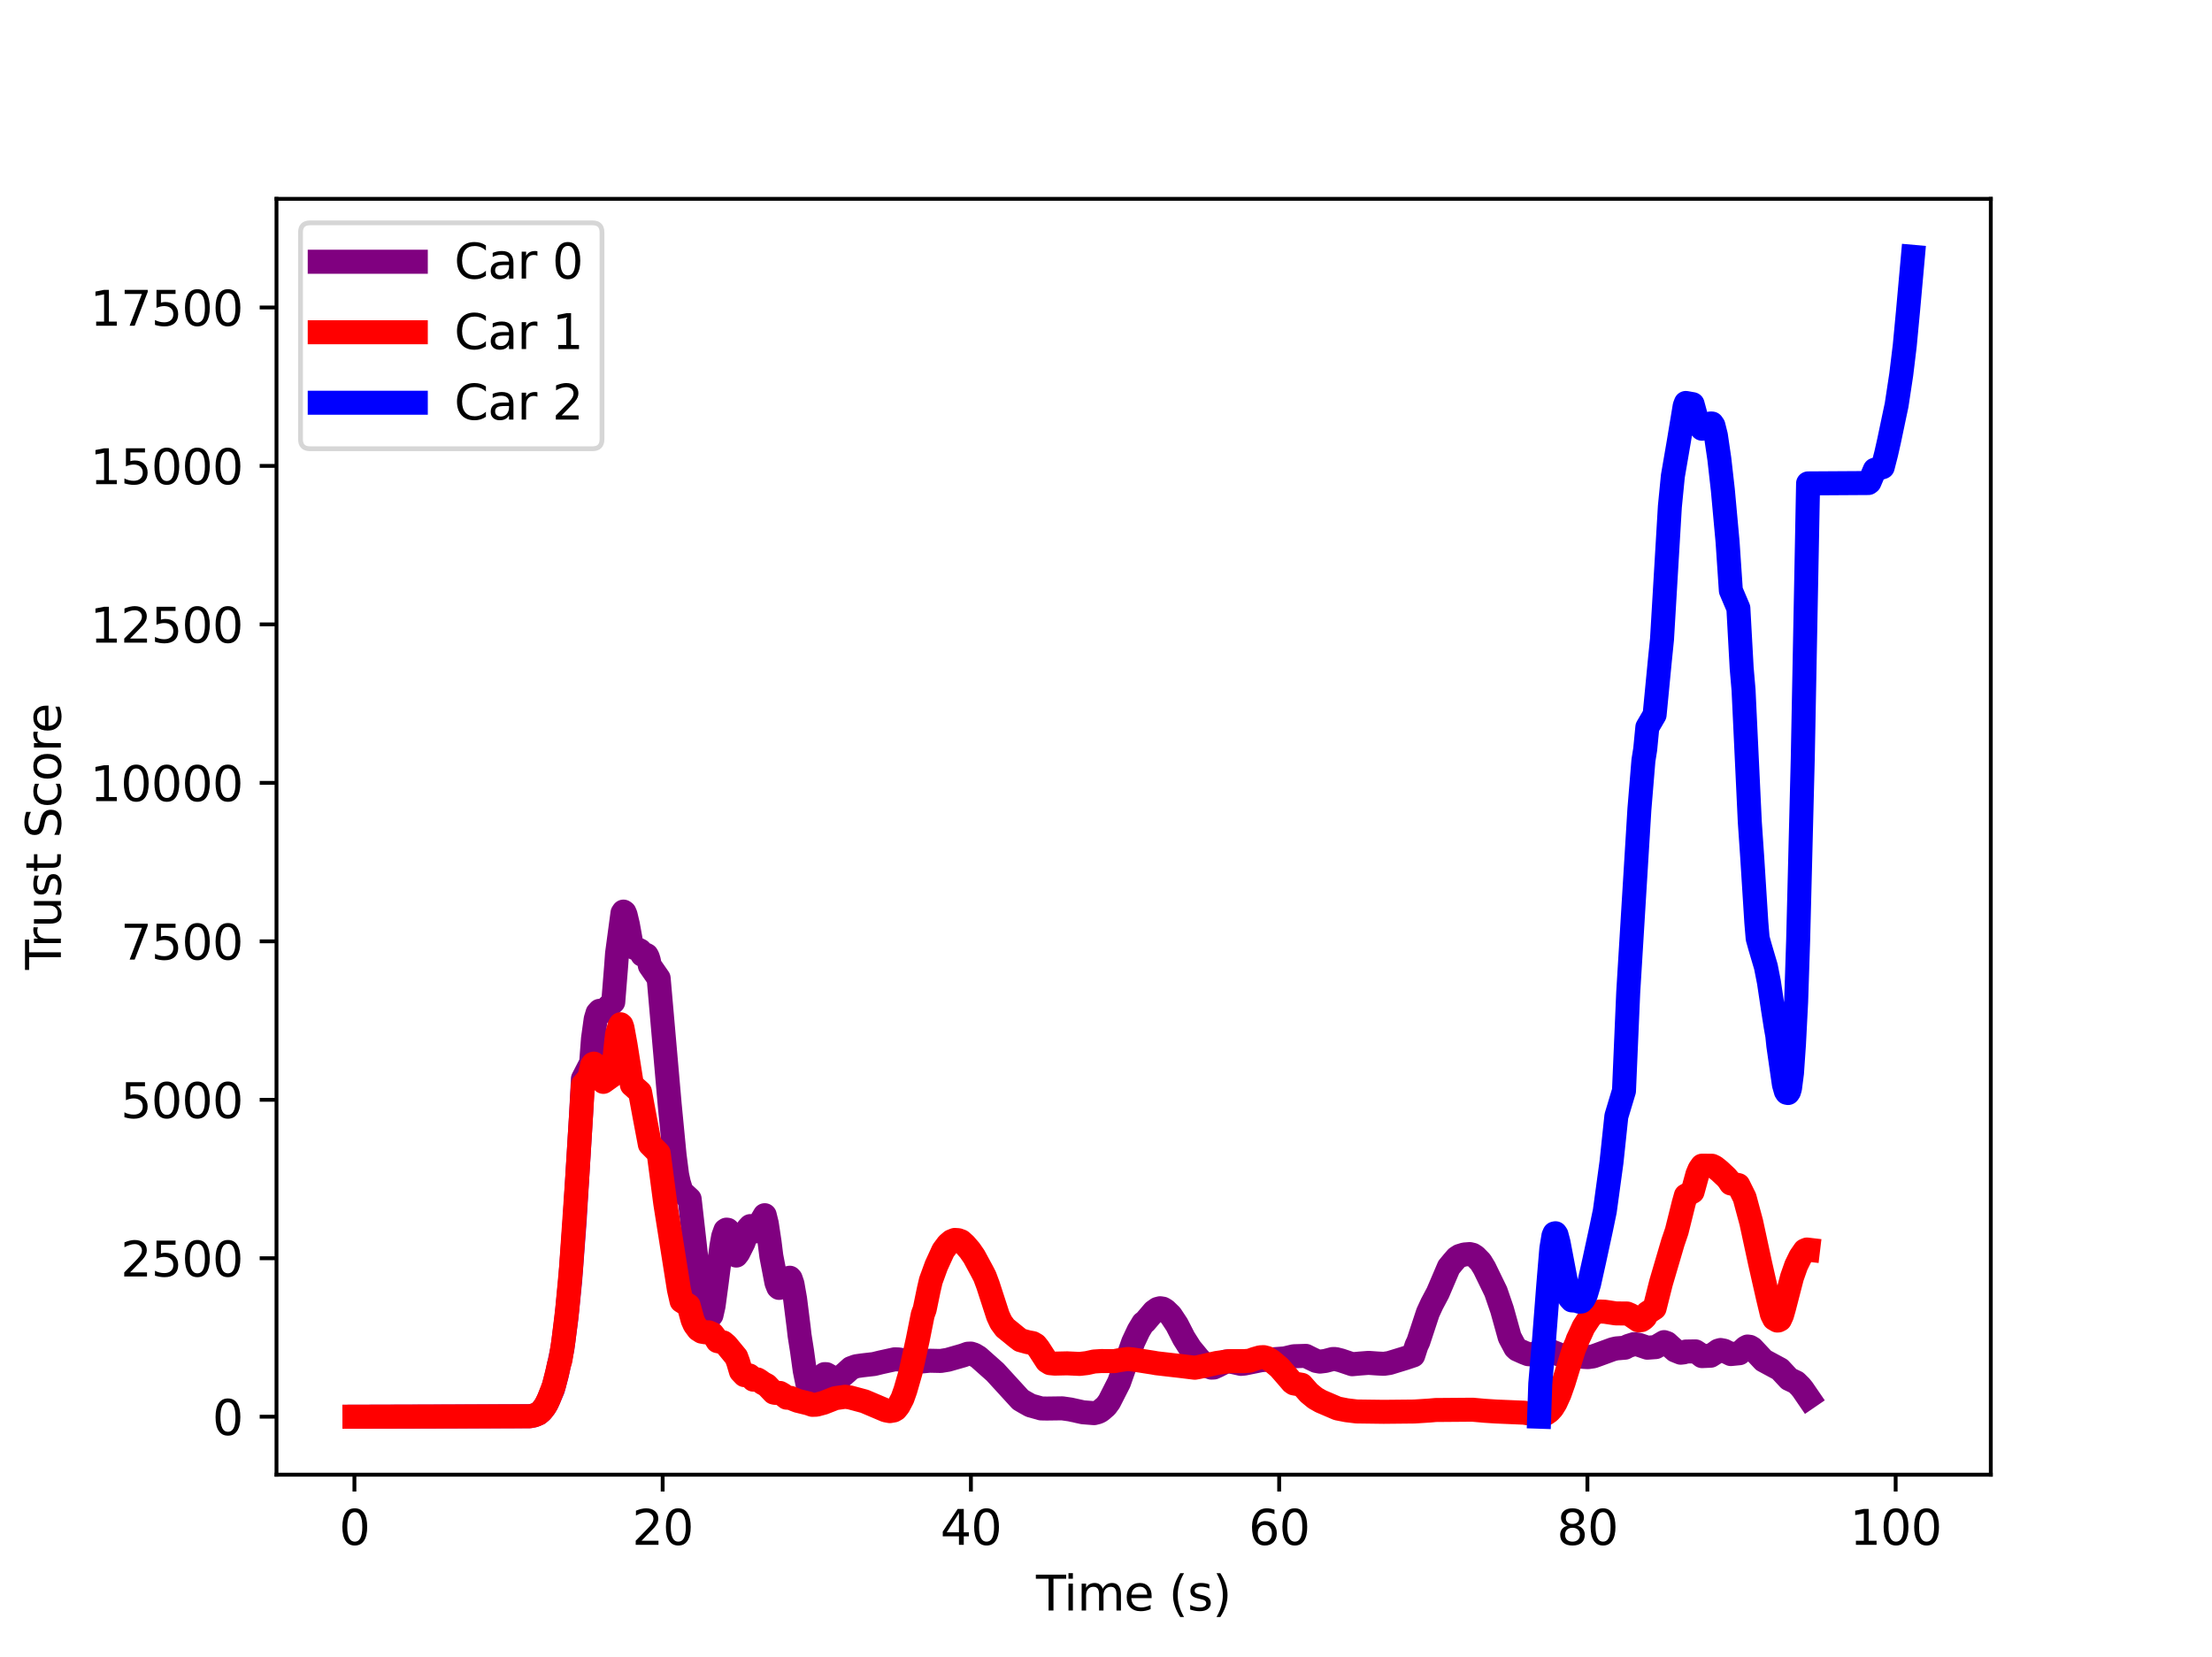 <?xml version="1.0" encoding="utf-8" standalone="no"?>
<!DOCTYPE svg PUBLIC "-//W3C//DTD SVG 1.1//EN"
  "http://www.w3.org/Graphics/SVG/1.1/DTD/svg11.dtd">
<svg xmlns:xlink="http://www.w3.org/1999/xlink" width="460.5pt" height="345pt" viewBox="0 0 460.5 345" xmlns="http://www.w3.org/2000/svg" version="1.1">
 <defs>
  <style type="text/css">*{stroke-linejoin: round; stroke-linecap: butt}</style>
 </defs>
 <g id="figure_1">
  <g id="patch_1">
   <path d="M 0 345 
L 460.5 345 
L 460.5 0 
L 0 0 
z
" style="fill: #ffffff"/>
  </g>
  <g id="axes_1">
   <g id="patch_2">
    <path d="M 57.562 307.05 
L 414.45 307.05 
L 414.45 41.4 
L 57.562 41.4 
z
" style="fill: #ffffff"/>
   </g>
   <g id="matplotlib.axis_1">
    <g id="xtick_1">
     <g id="line2d_1">
      <defs>
       <path id="m8b1a6037b5" d="M 0 0 
L 0 3.5 
" style="stroke: #000000; stroke-width: 0.8"/>
      </defs>
      <g>
       <use xlink:href="#m8b1a6037b5" x="73.785" y="307.05" style="stroke: #000000; stroke-width: 0.8"/>
      </g>
     </g>
     <g id="text_1">
      <!-- 0 -->
      <g transform="translate(70.603 321.648)scale(0.1 -0.1)">
       <defs>
        <path id="DejaVuSans-30" d="M 2034 4250 
Q 1547 4250 1301 3770 
Q 1056 3291 1056 2328 
Q 1056 1369 1301 889 
Q 1547 409 2034 409 
Q 2525 409 2770 889 
Q 3016 1369 3016 2328 
Q 3016 3291 2770 3770 
Q 2525 4250 2034 4250 
z
M 2034 4750 
Q 2819 4750 3233 4129 
Q 3647 3509 3647 2328 
Q 3647 1150 3233 529 
Q 2819 -91 2034 -91 
Q 1250 -91 836 529 
Q 422 1150 422 2328 
Q 422 3509 836 4129 
Q 1250 4750 2034 4750 
z
" transform="scale(0.016)"/>
       </defs>
       <use xlink:href="#DejaVuSans-30"/>
      </g>
     </g>
    </g>
    <g id="xtick_2">
     <g id="line2d_2">
      <g>
       <use xlink:href="#m8b1a6037b5" x="137.956" y="307.05" style="stroke: #000000; stroke-width: 0.8"/>
      </g>
     </g>
     <g id="text_2">
      <!-- 20 -->
      <g transform="translate(131.594 321.648)scale(0.1 -0.1)">
       <defs>
        <path id="DejaVuSans-32" d="M 1228 531 
L 3431 531 
L 3431 0 
L 469 0 
L 469 531 
Q 828 903 1448 1529 
Q 2069 2156 2228 2338 
Q 2531 2678 2651 2914 
Q 2772 3150 2772 3378 
Q 2772 3750 2511 3984 
Q 2250 4219 1831 4219 
Q 1534 4219 1204 4116 
Q 875 4013 500 3803 
L 500 4441 
Q 881 4594 1212 4672 
Q 1544 4750 1819 4750 
Q 2544 4750 2975 4387 
Q 3406 4025 3406 3419 
Q 3406 3131 3298 2873 
Q 3191 2616 2906 2266 
Q 2828 2175 2409 1742 
Q 1991 1309 1228 531 
z
" transform="scale(0.016)"/>
       </defs>
       <use xlink:href="#DejaVuSans-32"/>
       <use xlink:href="#DejaVuSans-30" x="63.623"/>
      </g>
     </g>
    </g>
    <g id="xtick_3">
     <g id="line2d_3">
      <g>
       <use xlink:href="#m8b1a6037b5" x="202.128" y="307.05" style="stroke: #000000; stroke-width: 0.8"/>
      </g>
     </g>
     <g id="text_3">
      <!-- 40 -->
      <g transform="translate(195.765 321.648)scale(0.1 -0.1)">
       <defs>
        <path id="DejaVuSans-34" d="M 2419 4116 
L 825 1625 
L 2419 1625 
L 2419 4116 
z
M 2253 4666 
L 3047 4666 
L 3047 1625 
L 3713 1625 
L 3713 1100 
L 3047 1100 
L 3047 0 
L 2419 0 
L 2419 1100 
L 313 1100 
L 313 1709 
L 2253 4666 
z
" transform="scale(0.016)"/>
       </defs>
       <use xlink:href="#DejaVuSans-34"/>
       <use xlink:href="#DejaVuSans-30" x="63.623"/>
      </g>
     </g>
    </g>
    <g id="xtick_4">
     <g id="line2d_4">
      <g>
       <use xlink:href="#m8b1a6037b5" x="266.3" y="307.05" style="stroke: #000000; stroke-width: 0.8"/>
      </g>
     </g>
     <g id="text_4">
      <!-- 60 -->
      <g transform="translate(259.937 321.648)scale(0.1 -0.1)">
       <defs>
        <path id="DejaVuSans-36" d="M 2113 2584 
Q 1688 2584 1439 2293 
Q 1191 2003 1191 1497 
Q 1191 994 1439 701 
Q 1688 409 2113 409 
Q 2538 409 2786 701 
Q 3034 994 3034 1497 
Q 3034 2003 2786 2293 
Q 2538 2584 2113 2584 
z
M 3366 4563 
L 3366 3988 
Q 3128 4100 2886 4159 
Q 2644 4219 2406 4219 
Q 1781 4219 1451 3797 
Q 1122 3375 1075 2522 
Q 1259 2794 1537 2939 
Q 1816 3084 2150 3084 
Q 2853 3084 3261 2657 
Q 3669 2231 3669 1497 
Q 3669 778 3244 343 
Q 2819 -91 2113 -91 
Q 1303 -91 875 529 
Q 447 1150 447 2328 
Q 447 3434 972 4092 
Q 1497 4750 2381 4750 
Q 2619 4750 2861 4703 
Q 3103 4656 3366 4563 
z
" transform="scale(0.016)"/>
       </defs>
       <use xlink:href="#DejaVuSans-36"/>
       <use xlink:href="#DejaVuSans-30" x="63.623"/>
      </g>
     </g>
    </g>
    <g id="xtick_5">
     <g id="line2d_5">
      <g>
       <use xlink:href="#m8b1a6037b5" x="330.471" y="307.05" style="stroke: #000000; stroke-width: 0.8"/>
      </g>
     </g>
     <g id="text_5">
      <!-- 80 -->
      <g transform="translate(324.109 321.648)scale(0.1 -0.1)">
       <defs>
        <path id="DejaVuSans-38" d="M 2034 2216 
Q 1584 2216 1326 1975 
Q 1069 1734 1069 1313 
Q 1069 891 1326 650 
Q 1584 409 2034 409 
Q 2484 409 2743 651 
Q 3003 894 3003 1313 
Q 3003 1734 2745 1975 
Q 2488 2216 2034 2216 
z
M 1403 2484 
Q 997 2584 770 2862 
Q 544 3141 544 3541 
Q 544 4100 942 4425 
Q 1341 4750 2034 4750 
Q 2731 4750 3128 4425 
Q 3525 4100 3525 3541 
Q 3525 3141 3298 2862 
Q 3072 2584 2669 2484 
Q 3125 2378 3379 2068 
Q 3634 1759 3634 1313 
Q 3634 634 3220 271 
Q 2806 -91 2034 -91 
Q 1263 -91 848 271 
Q 434 634 434 1313 
Q 434 1759 690 2068 
Q 947 2378 1403 2484 
z
M 1172 3481 
Q 1172 3119 1398 2916 
Q 1625 2713 2034 2713 
Q 2441 2713 2670 2916 
Q 2900 3119 2900 3481 
Q 2900 3844 2670 4047 
Q 2441 4250 2034 4250 
Q 1625 4250 1398 4047 
Q 1172 3844 1172 3481 
z
" transform="scale(0.016)"/>
       </defs>
       <use xlink:href="#DejaVuSans-38"/>
       <use xlink:href="#DejaVuSans-30" x="63.623"/>
      </g>
     </g>
    </g>
    <g id="xtick_6">
     <g id="line2d_6">
      <g>
       <use xlink:href="#m8b1a6037b5" x="394.643" y="307.05" style="stroke: #000000; stroke-width: 0.8"/>
      </g>
     </g>
     <g id="text_6">
      <!-- 100 -->
      <g transform="translate(385.099 321.648)scale(0.1 -0.1)">
       <defs>
        <path id="DejaVuSans-31" d="M 794 531 
L 1825 531 
L 1825 4091 
L 703 3866 
L 703 4441 
L 1819 4666 
L 2450 4666 
L 2450 531 
L 3481 531 
L 3481 0 
L 794 0 
L 794 531 
z
" transform="scale(0.016)"/>
       </defs>
       <use xlink:href="#DejaVuSans-31"/>
       <use xlink:href="#DejaVuSans-30" x="63.623"/>
       <use xlink:href="#DejaVuSans-30" x="127.246"/>
      </g>
     </g>
    </g>
    <g id="text_7">
     <!-- Time (s) -->
     <g transform="translate(215.677 335.327)scale(0.1 -0.1)">
      <defs>
       <path id="DejaVuSans-54" d="M -19 4666 
L 3928 4666 
L 3928 4134 
L 2272 4134 
L 2272 0 
L 1638 0 
L 1638 4134 
L -19 4134 
L -19 4666 
z
" transform="scale(0.016)"/>
       <path id="DejaVuSans-69" d="M 603 3500 
L 1178 3500 
L 1178 0 
L 603 0 
L 603 3500 
z
M 603 4863 
L 1178 4863 
L 1178 4134 
L 603 4134 
L 603 4863 
z
" transform="scale(0.016)"/>
       <path id="DejaVuSans-6d" d="M 3328 2828 
Q 3544 3216 3844 3400 
Q 4144 3584 4550 3584 
Q 5097 3584 5394 3201 
Q 5691 2819 5691 2113 
L 5691 0 
L 5113 0 
L 5113 2094 
Q 5113 2597 4934 2840 
Q 4756 3084 4391 3084 
Q 3944 3084 3684 2787 
Q 3425 2491 3425 1978 
L 3425 0 
L 2847 0 
L 2847 2094 
Q 2847 2600 2669 2842 
Q 2491 3084 2119 3084 
Q 1678 3084 1418 2786 
Q 1159 2488 1159 1978 
L 1159 0 
L 581 0 
L 581 3500 
L 1159 3500 
L 1159 2956 
Q 1356 3278 1631 3431 
Q 1906 3584 2284 3584 
Q 2666 3584 2933 3390 
Q 3200 3197 3328 2828 
z
" transform="scale(0.016)"/>
       <path id="DejaVuSans-65" d="M 3597 1894 
L 3597 1613 
L 953 1613 
Q 991 1019 1311 708 
Q 1631 397 2203 397 
Q 2534 397 2845 478 
Q 3156 559 3463 722 
L 3463 178 
Q 3153 47 2828 -22 
Q 2503 -91 2169 -91 
Q 1331 -91 842 396 
Q 353 884 353 1716 
Q 353 2575 817 3079 
Q 1281 3584 2069 3584 
Q 2775 3584 3186 3129 
Q 3597 2675 3597 1894 
z
M 3022 2063 
Q 3016 2534 2758 2815 
Q 2500 3097 2075 3097 
Q 1594 3097 1305 2825 
Q 1016 2553 972 2059 
L 3022 2063 
z
" transform="scale(0.016)"/>
       <path id="DejaVuSans-20" transform="scale(0.016)"/>
       <path id="DejaVuSans-28" d="M 1984 4856 
Q 1566 4138 1362 3434 
Q 1159 2731 1159 2009 
Q 1159 1288 1364 580 
Q 1569 -128 1984 -844 
L 1484 -844 
Q 1016 -109 783 600 
Q 550 1309 550 2009 
Q 550 2706 781 3412 
Q 1013 4119 1484 4856 
L 1984 4856 
z
" transform="scale(0.016)"/>
       <path id="DejaVuSans-73" d="M 2834 3397 
L 2834 2853 
Q 2591 2978 2328 3040 
Q 2066 3103 1784 3103 
Q 1356 3103 1142 2972 
Q 928 2841 928 2578 
Q 928 2378 1081 2264 
Q 1234 2150 1697 2047 
L 1894 2003 
Q 2506 1872 2764 1633 
Q 3022 1394 3022 966 
Q 3022 478 2636 193 
Q 2250 -91 1575 -91 
Q 1294 -91 989 -36 
Q 684 19 347 128 
L 347 722 
Q 666 556 975 473 
Q 1284 391 1588 391 
Q 1994 391 2212 530 
Q 2431 669 2431 922 
Q 2431 1156 2273 1281 
Q 2116 1406 1581 1522 
L 1381 1569 
Q 847 1681 609 1914 
Q 372 2147 372 2553 
Q 372 3047 722 3315 
Q 1072 3584 1716 3584 
Q 2034 3584 2315 3537 
Q 2597 3491 2834 3397 
z
" transform="scale(0.016)"/>
       <path id="DejaVuSans-29" d="M 513 4856 
L 1013 4856 
Q 1481 4119 1714 3412 
Q 1947 2706 1947 2009 
Q 1947 1309 1714 600 
Q 1481 -109 1013 -844 
L 513 -844 
Q 928 -128 1133 580 
Q 1338 1288 1338 2009 
Q 1338 2731 1133 3434 
Q 928 4138 513 4856 
z
" transform="scale(0.016)"/>
      </defs>
      <use xlink:href="#DejaVuSans-54"/>
      <use xlink:href="#DejaVuSans-69" x="57.959"/>
      <use xlink:href="#DejaVuSans-6d" x="85.742"/>
      <use xlink:href="#DejaVuSans-65" x="183.154"/>
      <use xlink:href="#DejaVuSans-20" x="244.678"/>
      <use xlink:href="#DejaVuSans-28" x="276.465"/>
      <use xlink:href="#DejaVuSans-73" x="315.479"/>
      <use xlink:href="#DejaVuSans-29" x="367.578"/>
     </g>
    </g>
   </g>
   <g id="matplotlib.axis_2">
    <g id="ytick_1">
     <g id="line2d_7">
      <defs>
       <path id="mc4441327d7" d="M 0 0 
L -3.5 0 
" style="stroke: #000000; stroke-width: 0.8"/>
      </defs>
      <g>
       <use xlink:href="#mc4441327d7" x="57.562" y="294.975" style="stroke: #000000; stroke-width: 0.8"/>
      </g>
     </g>
     <g id="text_8">
      <!-- 0 -->
      <g transform="translate(44.2 298.774)scale(0.1 -0.1)">
       <use xlink:href="#DejaVuSans-30"/>
      </g>
     </g>
    </g>
    <g id="ytick_2">
     <g id="line2d_8">
      <g>
       <use xlink:href="#mc4441327d7" x="57.562" y="261.981" style="stroke: #000000; stroke-width: 0.8"/>
      </g>
     </g>
     <g id="text_9">
      <!-- 2500 -->
      <g transform="translate(25.113 265.78)scale(0.1 -0.1)">
       <defs>
        <path id="DejaVuSans-35" d="M 691 4666 
L 3169 4666 
L 3169 4134 
L 1269 4134 
L 1269 2991 
Q 1406 3038 1543 3061 
Q 1681 3084 1819 3084 
Q 2600 3084 3056 2656 
Q 3513 2228 3513 1497 
Q 3513 744 3044 326 
Q 2575 -91 1722 -91 
Q 1428 -91 1123 -41 
Q 819 9 494 109 
L 494 744 
Q 775 591 1075 516 
Q 1375 441 1709 441 
Q 2250 441 2565 725 
Q 2881 1009 2881 1497 
Q 2881 1984 2565 2268 
Q 2250 2553 1709 2553 
Q 1456 2553 1204 2497 
Q 953 2441 691 2322 
L 691 4666 
z
" transform="scale(0.016)"/>
       </defs>
       <use xlink:href="#DejaVuSans-32"/>
       <use xlink:href="#DejaVuSans-35" x="63.623"/>
       <use xlink:href="#DejaVuSans-30" x="127.246"/>
       <use xlink:href="#DejaVuSans-30" x="190.869"/>
      </g>
     </g>
    </g>
    <g id="ytick_3">
     <g id="line2d_9">
      <g>
       <use xlink:href="#mc4441327d7" x="57.562" y="228.987" style="stroke: #000000; stroke-width: 0.8"/>
      </g>
     </g>
     <g id="text_10">
      <!-- 5000 -->
      <g transform="translate(25.113 232.786)scale(0.1 -0.1)">
       <use xlink:href="#DejaVuSans-35"/>
       <use xlink:href="#DejaVuSans-30" x="63.623"/>
       <use xlink:href="#DejaVuSans-30" x="127.246"/>
       <use xlink:href="#DejaVuSans-30" x="190.869"/>
      </g>
     </g>
    </g>
    <g id="ytick_4">
     <g id="line2d_10">
      <g>
       <use xlink:href="#mc4441327d7" x="57.562" y="195.993" style="stroke: #000000; stroke-width: 0.8"/>
      </g>
     </g>
     <g id="text_11">
      <!-- 7500 -->
      <g transform="translate(25.113 199.792)scale(0.1 -0.1)">
       <defs>
        <path id="DejaVuSans-37" d="M 525 4666 
L 3525 4666 
L 3525 4397 
L 1831 0 
L 1172 0 
L 2766 4134 
L 525 4134 
L 525 4666 
z
" transform="scale(0.016)"/>
       </defs>
       <use xlink:href="#DejaVuSans-37"/>
       <use xlink:href="#DejaVuSans-35" x="63.623"/>
       <use xlink:href="#DejaVuSans-30" x="127.246"/>
       <use xlink:href="#DejaVuSans-30" x="190.869"/>
      </g>
     </g>
    </g>
    <g id="ytick_5">
     <g id="line2d_11">
      <g>
       <use xlink:href="#mc4441327d7" x="57.562" y="162.999" style="stroke: #000000; stroke-width: 0.8"/>
      </g>
     </g>
     <g id="text_12">
      <!-- 10000 -->
      <g transform="translate(18.75 166.799)scale(0.1 -0.1)">
       <use xlink:href="#DejaVuSans-31"/>
       <use xlink:href="#DejaVuSans-30" x="63.623"/>
       <use xlink:href="#DejaVuSans-30" x="127.246"/>
       <use xlink:href="#DejaVuSans-30" x="190.869"/>
       <use xlink:href="#DejaVuSans-30" x="254.492"/>
      </g>
     </g>
    </g>
    <g id="ytick_6">
     <g id="line2d_12">
      <g>
       <use xlink:href="#mc4441327d7" x="57.562" y="130.005" style="stroke: #000000; stroke-width: 0.8"/>
      </g>
     </g>
     <g id="text_13">
      <!-- 12500 -->
      <g transform="translate(18.75 133.805)scale(0.1 -0.1)">
       <use xlink:href="#DejaVuSans-31"/>
       <use xlink:href="#DejaVuSans-32" x="63.623"/>
       <use xlink:href="#DejaVuSans-35" x="127.246"/>
       <use xlink:href="#DejaVuSans-30" x="190.869"/>
       <use xlink:href="#DejaVuSans-30" x="254.492"/>
      </g>
     </g>
    </g>
    <g id="ytick_7">
     <g id="line2d_13">
      <g>
       <use xlink:href="#mc4441327d7" x="57.562" y="97.011" style="stroke: #000000; stroke-width: 0.8"/>
      </g>
     </g>
     <g id="text_14">
      <!-- 15000 -->
      <g transform="translate(18.75 100.811)scale(0.1 -0.1)">
       <use xlink:href="#DejaVuSans-31"/>
       <use xlink:href="#DejaVuSans-35" x="63.623"/>
       <use xlink:href="#DejaVuSans-30" x="127.246"/>
       <use xlink:href="#DejaVuSans-30" x="190.869"/>
       <use xlink:href="#DejaVuSans-30" x="254.492"/>
      </g>
     </g>
    </g>
    <g id="ytick_8">
     <g id="line2d_14">
      <g>
       <use xlink:href="#mc4441327d7" x="57.562" y="64.017" style="stroke: #000000; stroke-width: 0.8"/>
      </g>
     </g>
     <g id="text_15">
      <!-- 17500 -->
      <g transform="translate(18.75 67.817)scale(0.1 -0.1)">
       <use xlink:href="#DejaVuSans-31"/>
       <use xlink:href="#DejaVuSans-37" x="63.623"/>
       <use xlink:href="#DejaVuSans-35" x="127.246"/>
       <use xlink:href="#DejaVuSans-30" x="190.869"/>
       <use xlink:href="#DejaVuSans-30" x="254.492"/>
      </g>
     </g>
    </g>
    <g id="text_16">
     <!-- Trust Score -->
     <g transform="translate(12.67 201.922)rotate(-90)scale(0.1 -0.1)">
      <defs>
       <path id="DejaVuSans-72" d="M 2631 2963 
Q 2534 3019 2420 3045 
Q 2306 3072 2169 3072 
Q 1681 3072 1420 2755 
Q 1159 2438 1159 1844 
L 1159 0 
L 581 0 
L 581 3500 
L 1159 3500 
L 1159 2956 
Q 1341 3275 1631 3429 
Q 1922 3584 2338 3584 
Q 2397 3584 2469 3576 
Q 2541 3569 2628 3553 
L 2631 2963 
z
" transform="scale(0.016)"/>
       <path id="DejaVuSans-75" d="M 544 1381 
L 544 3500 
L 1119 3500 
L 1119 1403 
Q 1119 906 1312 657 
Q 1506 409 1894 409 
Q 2359 409 2629 706 
Q 2900 1003 2900 1516 
L 2900 3500 
L 3475 3500 
L 3475 0 
L 2900 0 
L 2900 538 
Q 2691 219 2414 64 
Q 2138 -91 1772 -91 
Q 1169 -91 856 284 
Q 544 659 544 1381 
z
M 1991 3584 
L 1991 3584 
z
" transform="scale(0.016)"/>
       <path id="DejaVuSans-74" d="M 1172 4494 
L 1172 3500 
L 2356 3500 
L 2356 3053 
L 1172 3053 
L 1172 1153 
Q 1172 725 1289 603 
Q 1406 481 1766 481 
L 2356 481 
L 2356 0 
L 1766 0 
Q 1100 0 847 248 
Q 594 497 594 1153 
L 594 3053 
L 172 3053 
L 172 3500 
L 594 3500 
L 594 4494 
L 1172 4494 
z
" transform="scale(0.016)"/>
       <path id="DejaVuSans-53" d="M 3425 4513 
L 3425 3897 
Q 3066 4069 2747 4153 
Q 2428 4238 2131 4238 
Q 1616 4238 1336 4038 
Q 1056 3838 1056 3469 
Q 1056 3159 1242 3001 
Q 1428 2844 1947 2747 
L 2328 2669 
Q 3034 2534 3370 2195 
Q 3706 1856 3706 1288 
Q 3706 609 3251 259 
Q 2797 -91 1919 -91 
Q 1588 -91 1214 -16 
Q 841 59 441 206 
L 441 856 
Q 825 641 1194 531 
Q 1563 422 1919 422 
Q 2459 422 2753 634 
Q 3047 847 3047 1241 
Q 3047 1584 2836 1778 
Q 2625 1972 2144 2069 
L 1759 2144 
Q 1053 2284 737 2584 
Q 422 2884 422 3419 
Q 422 4038 858 4394 
Q 1294 4750 2059 4750 
Q 2388 4750 2728 4690 
Q 3069 4631 3425 4513 
z
" transform="scale(0.016)"/>
       <path id="DejaVuSans-63" d="M 3122 3366 
L 3122 2828 
Q 2878 2963 2633 3030 
Q 2388 3097 2138 3097 
Q 1578 3097 1268 2742 
Q 959 2388 959 1747 
Q 959 1106 1268 751 
Q 1578 397 2138 397 
Q 2388 397 2633 464 
Q 2878 531 3122 666 
L 3122 134 
Q 2881 22 2623 -34 
Q 2366 -91 2075 -91 
Q 1284 -91 818 406 
Q 353 903 353 1747 
Q 353 2603 823 3093 
Q 1294 3584 2113 3584 
Q 2378 3584 2631 3529 
Q 2884 3475 3122 3366 
z
" transform="scale(0.016)"/>
       <path id="DejaVuSans-6f" d="M 1959 3097 
Q 1497 3097 1228 2736 
Q 959 2375 959 1747 
Q 959 1119 1226 758 
Q 1494 397 1959 397 
Q 2419 397 2687 759 
Q 2956 1122 2956 1747 
Q 2956 2369 2687 2733 
Q 2419 3097 1959 3097 
z
M 1959 3584 
Q 2709 3584 3137 3096 
Q 3566 2609 3566 1747 
Q 3566 888 3137 398 
Q 2709 -91 1959 -91 
Q 1206 -91 779 398 
Q 353 888 353 1747 
Q 353 2609 779 3096 
Q 1206 3584 1959 3584 
z
" transform="scale(0.016)"/>
      </defs>
      <use xlink:href="#DejaVuSans-54"/>
      <use xlink:href="#DejaVuSans-72" x="46.334"/>
      <use xlink:href="#DejaVuSans-75" x="87.447"/>
      <use xlink:href="#DejaVuSans-73" x="150.826"/>
      <use xlink:href="#DejaVuSans-74" x="202.926"/>
      <use xlink:href="#DejaVuSans-20" x="242.135"/>
      <use xlink:href="#DejaVuSans-53" x="273.922"/>
      <use xlink:href="#DejaVuSans-63" x="337.398"/>
      <use xlink:href="#DejaVuSans-6f" x="392.379"/>
      <use xlink:href="#DejaVuSans-72" x="453.561"/>
      <use xlink:href="#DejaVuSans-65" x="492.424"/>
     </g>
    </g>
   </g>
   <g id="line2d_15">
    <path d="M 73.785 294.975 
L 110.256 294.875 
L 111.185 294.698 
L 112.084 294.321 
L 112.639 293.873 
L 113.344 293.011 
L 113.9 292.089 
L 115.116 289.262 
L 115.91 286.296 
L 117.088 280.788 
L 117.9 274.588 
L 118.697 266.701 
L 119.613 254.519 
L 120.967 232.119 
L 121.355 224.618 
L 123.067 221.295 
L 123.447 216.279 
L 124.012 212.193 
L 124.391 210.931 
L 124.812 210.465 
L 125.187 210.426 
L 125.602 210.63 
L 127.67 208.625 
L 128.262 201.232 
L 128.458 198.543 
L 129.589 190.112 
L 129.79 189.804 
L 130.007 189.95 
L 130.235 190.479 
L 130.719 192.511 
L 131.548 197.106 
L 133.253 197.906 
L 133.719 198.801 
L 133.956 198.866 
L 134.402 198.753 
L 134.622 198.868 
L 134.841 199.251 
L 135.061 199.95 
L 135.286 201.063 
L 137.122 203.706 
L 139.425 230.052 
L 140.434 240.476 
L 140.966 244.633 
L 141.334 246.309 
L 141.884 248.088 
L 143.574 249.668 
L 145 262.296 
L 145.727 267.726 
L 146.261 270.666 
L 146.814 272.809 
L 147.367 274.11 
L 147.552 274.286 
L 147.735 274.298 
L 148.124 273.803 
L 148.556 271.891 
L 149.177 267.296 
L 150.172 259.54 
L 150.553 257.422 
L 150.999 256.183 
L 151.246 256.023 
L 151.487 256.055 
L 151.769 256.326 
L 152.221 257.392 
L 153.074 260.595 
L 153.279 261.426 
L 153.691 260.9 
L 154.793 258.704 
L 155.739 255.781 
L 156.2 255.284 
L 156.406 255.333 
L 156.838 255.96 
L 157.055 256.427 
L 157.466 255.93 
L 159.204 253.017 
L 159.633 254.757 
L 160.211 258.597 
L 160.575 261.522 
L 161.078 264.144 
L 161.636 267.058 
L 162.008 267.997 
L 162.19 268.158 
L 162.558 268.063 
L 163.378 267.054 
L 163.991 266.159 
L 164.416 266.036 
L 164.606 266.238 
L 164.976 267.317 
L 165.522 270.423 
L 166.274 276.413 
L 166.454 278.028 
L 166.96 281.244 
L 167.534 285.391 
L 168.106 288.195 
L 168.501 289.129 
L 168.908 289.008 
L 169.767 288.221 
L 171.661 286.106 
L 172.045 286.124 
L 172.949 286.632 
L 173.517 287.049 
L 173.9 287.164 
L 174.4 287.139 
L 174.827 286.939 
L 176.167 285.77 
L 177.165 284.864 
L 178.238 284.468 
L 179.511 284.285 
L 181.946 284.007 
L 183.415 283.647 
L 186.28 283.021 
L 187.069 283.053 
L 190.416 283.62 
L 193.543 283.318 
L 195.839 283.368 
L 197.327 283.124 
L 200.497 282.217 
L 201.491 281.858 
L 202.115 281.828 
L 202.793 282.043 
L 203.701 282.592 
L 207.178 285.685 
L 212.444 291.44 
L 213.396 292.001 
L 214.541 292.636 
L 216.756 293.253 
L 217.935 293.275 
L 221.146 293.232 
L 222.799 293.469 
L 225.453 294.054 
L 227.765 294.234 
L 228.55 294.036 
L 229.115 293.745 
L 230.245 292.776 
L 230.924 291.844 
L 232.967 287.828 
L 235.903 279.468 
L 237.028 277.072 
L 237.979 275.486 
L 238.39 275.209 
L 240.21 273.074 
L 240.969 272.537 
L 241.52 272.391 
L 242.074 272.477 
L 242.633 272.806 
L 243.735 273.878 
L 245.007 275.801 
L 246.458 278.63 
L 247.804 280.753 
L 249.498 282.807 
L 250.071 283.428 
L 250.864 284.004 
L 251.734 284.597 
L 252.182 284.755 
L 252.691 284.733 
L 253.483 284.37 
L 255.193 283.495 
L 255.76 283.436 
L 256.831 283.637 
L 258.356 283.979 
L 259.047 283.914 
L 262.542 283.207 
L 267.466 282.831 
L 269.357 282.385 
L 271.851 282.308 
L 272.921 282.845 
L 274.01 283.363 
L 274.781 283.505 
L 275.891 283.369 
L 277.444 282.964 
L 278.026 282.967 
L 279.124 283.245 
L 281.51 284.049 
L 283.155 283.9 
L 284.915 283.766 
L 286.803 283.898 
L 288.076 283.963 
L 289.224 283.796 
L 292.441 282.81 
L 294.22 282.215 
L 294.888 280.154 
L 295.272 279.349 
L 297.253 273.338 
L 298.095 271.502 
L 299.335 269.167 
L 301.609 263.842 
L 302.45 262.82 
L 303.256 261.889 
L 303.856 261.503 
L 304.867 261.194 
L 305.972 261.113 
L 306.561 261.251 
L 307.148 261.618 
L 308.245 262.744 
L 309.034 264.048 
L 311.407 268.924 
L 312.702 272.7 
L 314.287 278.404 
L 314.845 279.459 
L 315.456 280.61 
L 315.867 280.987 
L 317.268 281.613 
L 318.145 281.957 
L 318.782 282.002 
L 319.506 281.829 
L 321.081 281.18 
L 322.103 281.139 
L 322.96 281.37 
L 325.731 282.467 
L 326.818 282.514 
L 328.449 282.418 
L 329.929 282.537 
L 330.599 282.57 
L 331.684 282.409 
L 332.563 282.096 
L 335.745 280.932 
L 336.498 280.756 
L 338.292 280.607 
L 338.964 280.243 
L 340.183 279.861 
L 341.083 279.974 
L 342.948 280.61 
L 344.684 280.483 
L 346.433 279.444 
L 347.034 279.65 
L 347.849 280.398 
L 348.754 281.192 
L 349.896 281.649 
L 350.513 281.577 
L 350.964 281.405 
L 352.97 281.371 
L 353.58 281.767 
L 354.331 282.357 
L 356.122 282.28 
L 356.968 281.746 
L 357.687 281.233 
L 358.18 281.085 
L 358.902 281.219 
L 360.333 281.934 
L 362.118 281.756 
L 363.402 280.579 
L 363.811 280.36 
L 364.278 280.425 
L 364.784 280.726 
L 367.155 283.257 
L 370.556 285.092 
L 372.443 287.119 
L 373.923 287.82 
L 374.811 288.694 
L 375.303 289.302 
L 376.412 290.921 
L 376.412 290.921 
" clip-path="url(#peb4410470b)" style="fill: none; stroke: #800080; stroke-width: 5; stroke-linecap: square"/>
   </g>
   <g id="line2d_16">
    <path d="M 73.785 294.975 
L 110.256 294.883 
L 111.185 294.704 
L 112.084 294.325 
L 112.808 293.678 
L 113.535 292.704 
L 114.255 291.257 
L 115.311 288.484 
L 116.119 285.257 
L 116.326 284.278 
L 116.679 283.16 
L 117.286 279.246 
L 118.098 272.5 
L 118.877 264.01 
L 120.192 244.786 
L 121.355 225.882 
L 122.681 224.398 
L 123.255 221.819 
L 123.447 221.53 
L 123.641 221.462 
L 124.012 221.732 
L 124.391 222.391 
L 125.187 224.287 
L 125.602 225.259 
L 127.437 223.951 
L 127.876 220.713 
L 128.458 215.318 
L 128.988 213.578 
L 129.185 213.26 
L 129.384 213.424 
L 129.589 214.022 
L 130.235 217.557 
L 131.548 225.873 
L 133.253 227.401 
L 134.184 232.448 
L 135.286 238.264 
L 137.122 240.11 
L 138.494 250.535 
L 141.334 268.481 
L 141.884 270.89 
L 143.36 271.817 
L 144.189 274.832 
L 144.604 275.774 
L 145.363 276.807 
L 146.083 277.269 
L 146.814 277.398 
L 147.552 277.41 
L 148.344 277.761 
L 148.975 278.586 
L 149.379 279.241 
L 150.553 279.496 
L 151.246 280.08 
L 153.279 282.543 
L 153.691 283.663 
L 154.241 285.534 
L 154.989 286.321 
L 155.555 286.334 
L 155.996 286.382 
L 156.406 286.723 
L 156.838 287.262 
L 157.675 287.213 
L 158.083 287.46 
L 158.793 287.972 
L 159.633 288.424 
L 161.078 289.945 
L 161.449 290.028 
L 162.375 290.026 
L 162.959 290.364 
L 163.778 291.014 
L 164.606 291.053 
L 165.34 291.382 
L 166.089 291.669 
L 168.293 292.211 
L 169.124 292.504 
L 169.96 292.475 
L 171.466 292.071 
L 173.9 291.112 
L 175.956 290.827 
L 176.973 290.964 
L 179.974 291.772 
L 184.389 293.648 
L 185.247 293.813 
L 186.046 293.676 
L 186.497 293.417 
L 187.069 292.707 
L 187.879 291.163 
L 188.491 289.431 
L 189.576 285.654 
L 191.056 278.952 
L 192.104 273.696 
L 192.499 272.627 
L 193.35 268.517 
L 193.782 266.657 
L 194.925 263.515 
L 196.365 260.371 
L 197.327 259.087 
L 198.074 258.447 
L 198.758 258.17 
L 199.464 258.214 
L 200.091 258.443 
L 200.891 259.163 
L 201.901 260.335 
L 202.793 261.624 
L 204.472 264.731 
L 205.017 265.786 
L 205.674 267.543 
L 207.761 273.968 
L 208.391 275.315 
L 209.239 276.469 
L 210.621 277.589 
L 211.628 278.414 
L 212.444 279.039 
L 213.965 279.457 
L 214.994 279.645 
L 215.628 280.023 
L 216.205 280.746 
L 217.935 283.421 
L 218.586 283.827 
L 219.599 283.921 
L 222.15 283.862 
L 224.774 283.984 
L 226.279 283.81 
L 227.765 283.481 
L 229.308 283.384 
L 231.981 283.405 
L 233.157 283.18 
L 234.788 282.95 
L 235.715 283.039 
L 240.026 283.71 
L 240.775 283.845 
L 244.114 284.231 
L 245.584 284.396 
L 248.744 284.781 
L 249.498 284.643 
L 253.288 283.787 
L 255.95 283.407 
L 259.047 283.404 
L 260.181 283.31 
L 261.164 282.946 
L 262.343 282.607 
L 263.063 282.57 
L 263.718 282.736 
L 264.678 283.328 
L 266.317 284.698 
L 267.901 286.511 
L 268.999 287.793 
L 269.357 288.044 
L 270.999 288.333 
L 272.513 290.048 
L 273.801 291.103 
L 274.981 291.776 
L 278.445 293.257 
L 280.356 293.631 
L 282.438 293.883 
L 288.076 293.959 
L 294.418 293.895 
L 297.649 293.69 
L 298.86 293.579 
L 306.561 293.518 
L 309.034 293.738 
L 311.407 293.892 
L 317.268 294.139 
L 320.19 294.584 
L 321.081 294.554 
L 321.888 294.315 
L 322.529 293.869 
L 323.184 293.151 
L 323.823 292.117 
L 324.674 290.257 
L 325.519 287.863 
L 327.24 282.245 
L 327.663 280.878 
L 328.24 279.547 
L 328.449 278.929 
L 328.995 277.778 
L 329.668 276.286 
L 331.036 274.22 
L 331.684 273.597 
L 332.325 273.231 
L 333.071 273.071 
L 334.094 273.117 
L 336.223 273.444 
L 336.498 273.468 
L 338.72 273.488 
L 339.478 273.815 
L 341.083 274.908 
L 341.708 274.867 
L 342.135 274.594 
L 342.504 274.226 
L 342.948 273.369 
L 344.462 272.374 
L 345.786 267.116 
L 348.262 258.703 
L 349.07 256.33 
L 350.513 250.535 
L 350.964 248.939 
L 352.371 248.132 
L 353.372 244.496 
L 353.816 243.441 
L 354.331 242.707 
L 356.411 242.723 
L 356.968 242.991 
L 357.934 243.764 
L 359.389 245.122 
L 359.876 245.701 
L 360.333 246.409 
L 361.899 246.748 
L 363.199 249.363 
L 364.576 254.471 
L 366.424 263.03 
L 368.05 270.192 
L 368.87 273.624 
L 369.339 274.567 
L 370.004 274.956 
L 370.217 274.937 
L 370.556 274.762 
L 370.976 273.85 
L 371.377 272.457 
L 373.058 265.956 
L 373.923 263.495 
L 374.811 261.674 
L 375.712 260.369 
L 376.171 260.165 
L 376.412 260.194 
L 376.412 260.194 
" clip-path="url(#peb4410470b)" style="fill: none; stroke: #ff0000; stroke-width: 5; stroke-linecap: square"/>
   </g>
   <g id="line2d_17">
    <path d="M 320.425 294.975 
L 320.657 288.112 
L 321.438 279.005 
L 322.317 267.659 
L 322.96 259.97 
L 323.398 257.308 
L 323.61 256.825 
L 323.823 256.777 
L 324.035 257.091 
L 324.464 258.714 
L 326.397 268.901 
L 326.818 270.291 
L 327.24 270.759 
L 327.663 270.786 
L 328.24 270.834 
L 328.783 271.026 
L 329.206 270.99 
L 329.668 270.493 
L 330.144 269.581 
L 330.824 267.299 
L 331.9 262.464 
L 333.322 255.883 
L 334.094 252.154 
L 335.485 241.981 
L 336.498 232.408 
L 338.086 227.122 
L 338.964 206.694 
L 341.293 168.527 
L 342.135 158.316 
L 342.504 155.997 
L 342.948 151.412 
L 344.462 148.819 
L 345.571 137.332 
L 346 133.111 
L 347.639 105.464 
L 348.262 99.123 
L 349.501 91.919 
L 350.72 84.538 
L 350.964 83.899 
L 352.371 84.148 
L 352.769 85.611 
L 353.372 87.812 
L 353.816 88.69 
L 354.331 89.267 
L 355.837 88.56 
L 356.122 88.171 
L 356.411 88.186 
L 356.705 88.609 
L 357.219 90.666 
L 357.934 95.542 
L 358.66 101.955 
L 359.65 112.807 
L 360.333 122.952 
L 361.899 126.645 
L 362.586 139.116 
L 362.976 143.663 
L 364.278 171.141 
L 364.784 178.555 
L 365.642 192.126 
L 365.914 195.363 
L 366.424 197.193 
L 367.629 201.274 
L 368.254 204.461 
L 369.093 210.064 
L 369.661 213.712 
L 370.004 215.649 
L 370.217 217.707 
L 370.769 221.566 
L 371.377 225.798 
L 371.778 227.207 
L 371.98 227.522 
L 372.24 227.579 
L 372.443 227.282 
L 372.649 226.576 
L 373.058 223.414 
L 373.475 217.377 
L 373.923 208.634 
L 374.342 195.83 
L 375.303 157.981 
L 376.412 100.649 
L 388.969 100.571 
L 389.192 100.4 
L 390.3 97.802 
L 391.951 97.26 
L 392.676 94.433 
L 393.27 91.804 
L 394.299 86.898 
L 394.842 84.337 
L 395.808 77.973 
L 396.538 71.942 
L 397.225 64.659 
L 398.228 53.475 
L 398.228 53.475 
" clip-path="url(#peb4410470b)" style="fill: none; stroke: #0000ff; stroke-width: 5; stroke-linecap: square"/>
   </g>
   <g id="patch_3">
    <path d="M 57.562 307.05 
L 57.562 41.4 
" style="fill: none; stroke: #000000; stroke-width: 0.8; stroke-linejoin: miter; stroke-linecap: square"/>
   </g>
   <g id="patch_4">
    <path d="M 414.45 307.05 
L 414.45 41.4 
" style="fill: none; stroke: #000000; stroke-width: 0.8; stroke-linejoin: miter; stroke-linecap: square"/>
   </g>
   <g id="patch_5">
    <path d="M 57.562 307.05 
L 414.45 307.05 
" style="fill: none; stroke: #000000; stroke-width: 0.8; stroke-linejoin: miter; stroke-linecap: square"/>
   </g>
   <g id="patch_6">
    <path d="M 57.562 41.4 
L 414.45 41.4 
" style="fill: none; stroke: #000000; stroke-width: 0.8; stroke-linejoin: miter; stroke-linecap: square"/>
   </g>
   <g id="legend_1">
    <g id="patch_7">
     <path d="M 64.562 93.434 
L 123.325 93.434 
Q 125.325 93.434 125.325 91.434 
L 125.325 48.4 
Q 125.325 46.4 123.325 46.4 
L 64.562 46.4 
Q 62.562 46.4 62.562 48.4 
L 62.562 91.434 
Q 62.562 93.434 64.562 93.434 
z
" style="fill: #ffffff; opacity: 0.8; stroke: #cccccc; stroke-linejoin: miter"/>
    </g>
    <g id="line2d_18">
     <path d="M 66.562 54.498 
L 76.562 54.498 
L 86.562 54.498 
" style="fill: none; stroke: #800080; stroke-width: 5; stroke-linecap: square"/>
    </g>
    <g id="text_17">
     <!-- Car 0 -->
     <g transform="translate(94.562 57.998)scale(0.1 -0.1)">
      <defs>
       <path id="DejaVuSans-43" d="M 4122 4306 
L 4122 3641 
Q 3803 3938 3442 4084 
Q 3081 4231 2675 4231 
Q 1875 4231 1450 3742 
Q 1025 3253 1025 2328 
Q 1025 1406 1450 917 
Q 1875 428 2675 428 
Q 3081 428 3442 575 
Q 3803 722 4122 1019 
L 4122 359 
Q 3791 134 3420 21 
Q 3050 -91 2638 -91 
Q 1578 -91 968 557 
Q 359 1206 359 2328 
Q 359 3453 968 4101 
Q 1578 4750 2638 4750 
Q 3056 4750 3426 4639 
Q 3797 4528 4122 4306 
z
" transform="scale(0.016)"/>
       <path id="DejaVuSans-61" d="M 2194 1759 
Q 1497 1759 1228 1600 
Q 959 1441 959 1056 
Q 959 750 1161 570 
Q 1363 391 1709 391 
Q 2188 391 2477 730 
Q 2766 1069 2766 1631 
L 2766 1759 
L 2194 1759 
z
M 3341 1997 
L 3341 0 
L 2766 0 
L 2766 531 
Q 2569 213 2275 61 
Q 1981 -91 1556 -91 
Q 1019 -91 701 211 
Q 384 513 384 1019 
Q 384 1609 779 1909 
Q 1175 2209 1959 2209 
L 2766 2209 
L 2766 2266 
Q 2766 2663 2505 2880 
Q 2244 3097 1772 3097 
Q 1472 3097 1187 3025 
Q 903 2953 641 2809 
L 641 3341 
Q 956 3463 1253 3523 
Q 1550 3584 1831 3584 
Q 2591 3584 2966 3190 
Q 3341 2797 3341 1997 
z
" transform="scale(0.016)"/>
      </defs>
      <use xlink:href="#DejaVuSans-43"/>
      <use xlink:href="#DejaVuSans-61" x="69.824"/>
      <use xlink:href="#DejaVuSans-72" x="131.104"/>
      <use xlink:href="#DejaVuSans-20" x="172.217"/>
      <use xlink:href="#DejaVuSans-30" x="204.004"/>
     </g>
    </g>
    <g id="line2d_19">
     <path d="M 66.562 69.177 
L 76.562 69.177 
L 86.562 69.177 
" style="fill: none; stroke: #ff0000; stroke-width: 5; stroke-linecap: square"/>
    </g>
    <g id="text_18">
     <!-- Car 1 -->
     <g transform="translate(94.562 72.677)scale(0.1 -0.1)">
      <use xlink:href="#DejaVuSans-43"/>
      <use xlink:href="#DejaVuSans-61" x="69.824"/>
      <use xlink:href="#DejaVuSans-72" x="131.104"/>
      <use xlink:href="#DejaVuSans-20" x="172.217"/>
      <use xlink:href="#DejaVuSans-31" x="204.004"/>
     </g>
    </g>
    <g id="line2d_20">
     <path d="M 66.562 83.855 
L 76.562 83.855 
L 86.562 83.855 
" style="fill: none; stroke: #0000ff; stroke-width: 5; stroke-linecap: square"/>
    </g>
    <g id="text_19">
     <!-- Car 2 -->
     <g transform="translate(94.562 87.355)scale(0.1 -0.1)">
      <use xlink:href="#DejaVuSans-43"/>
      <use xlink:href="#DejaVuSans-61" x="69.824"/>
      <use xlink:href="#DejaVuSans-72" x="131.104"/>
      <use xlink:href="#DejaVuSans-20" x="172.217"/>
      <use xlink:href="#DejaVuSans-32" x="204.004"/>
     </g>
    </g>
   </g>
  </g>
 </g>
 <defs>
  <clipPath id="peb4410470b">
   <rect x="57.562" y="41.4" width="356.887" height="265.65"/>
  </clipPath>
 </defs>
</svg>
